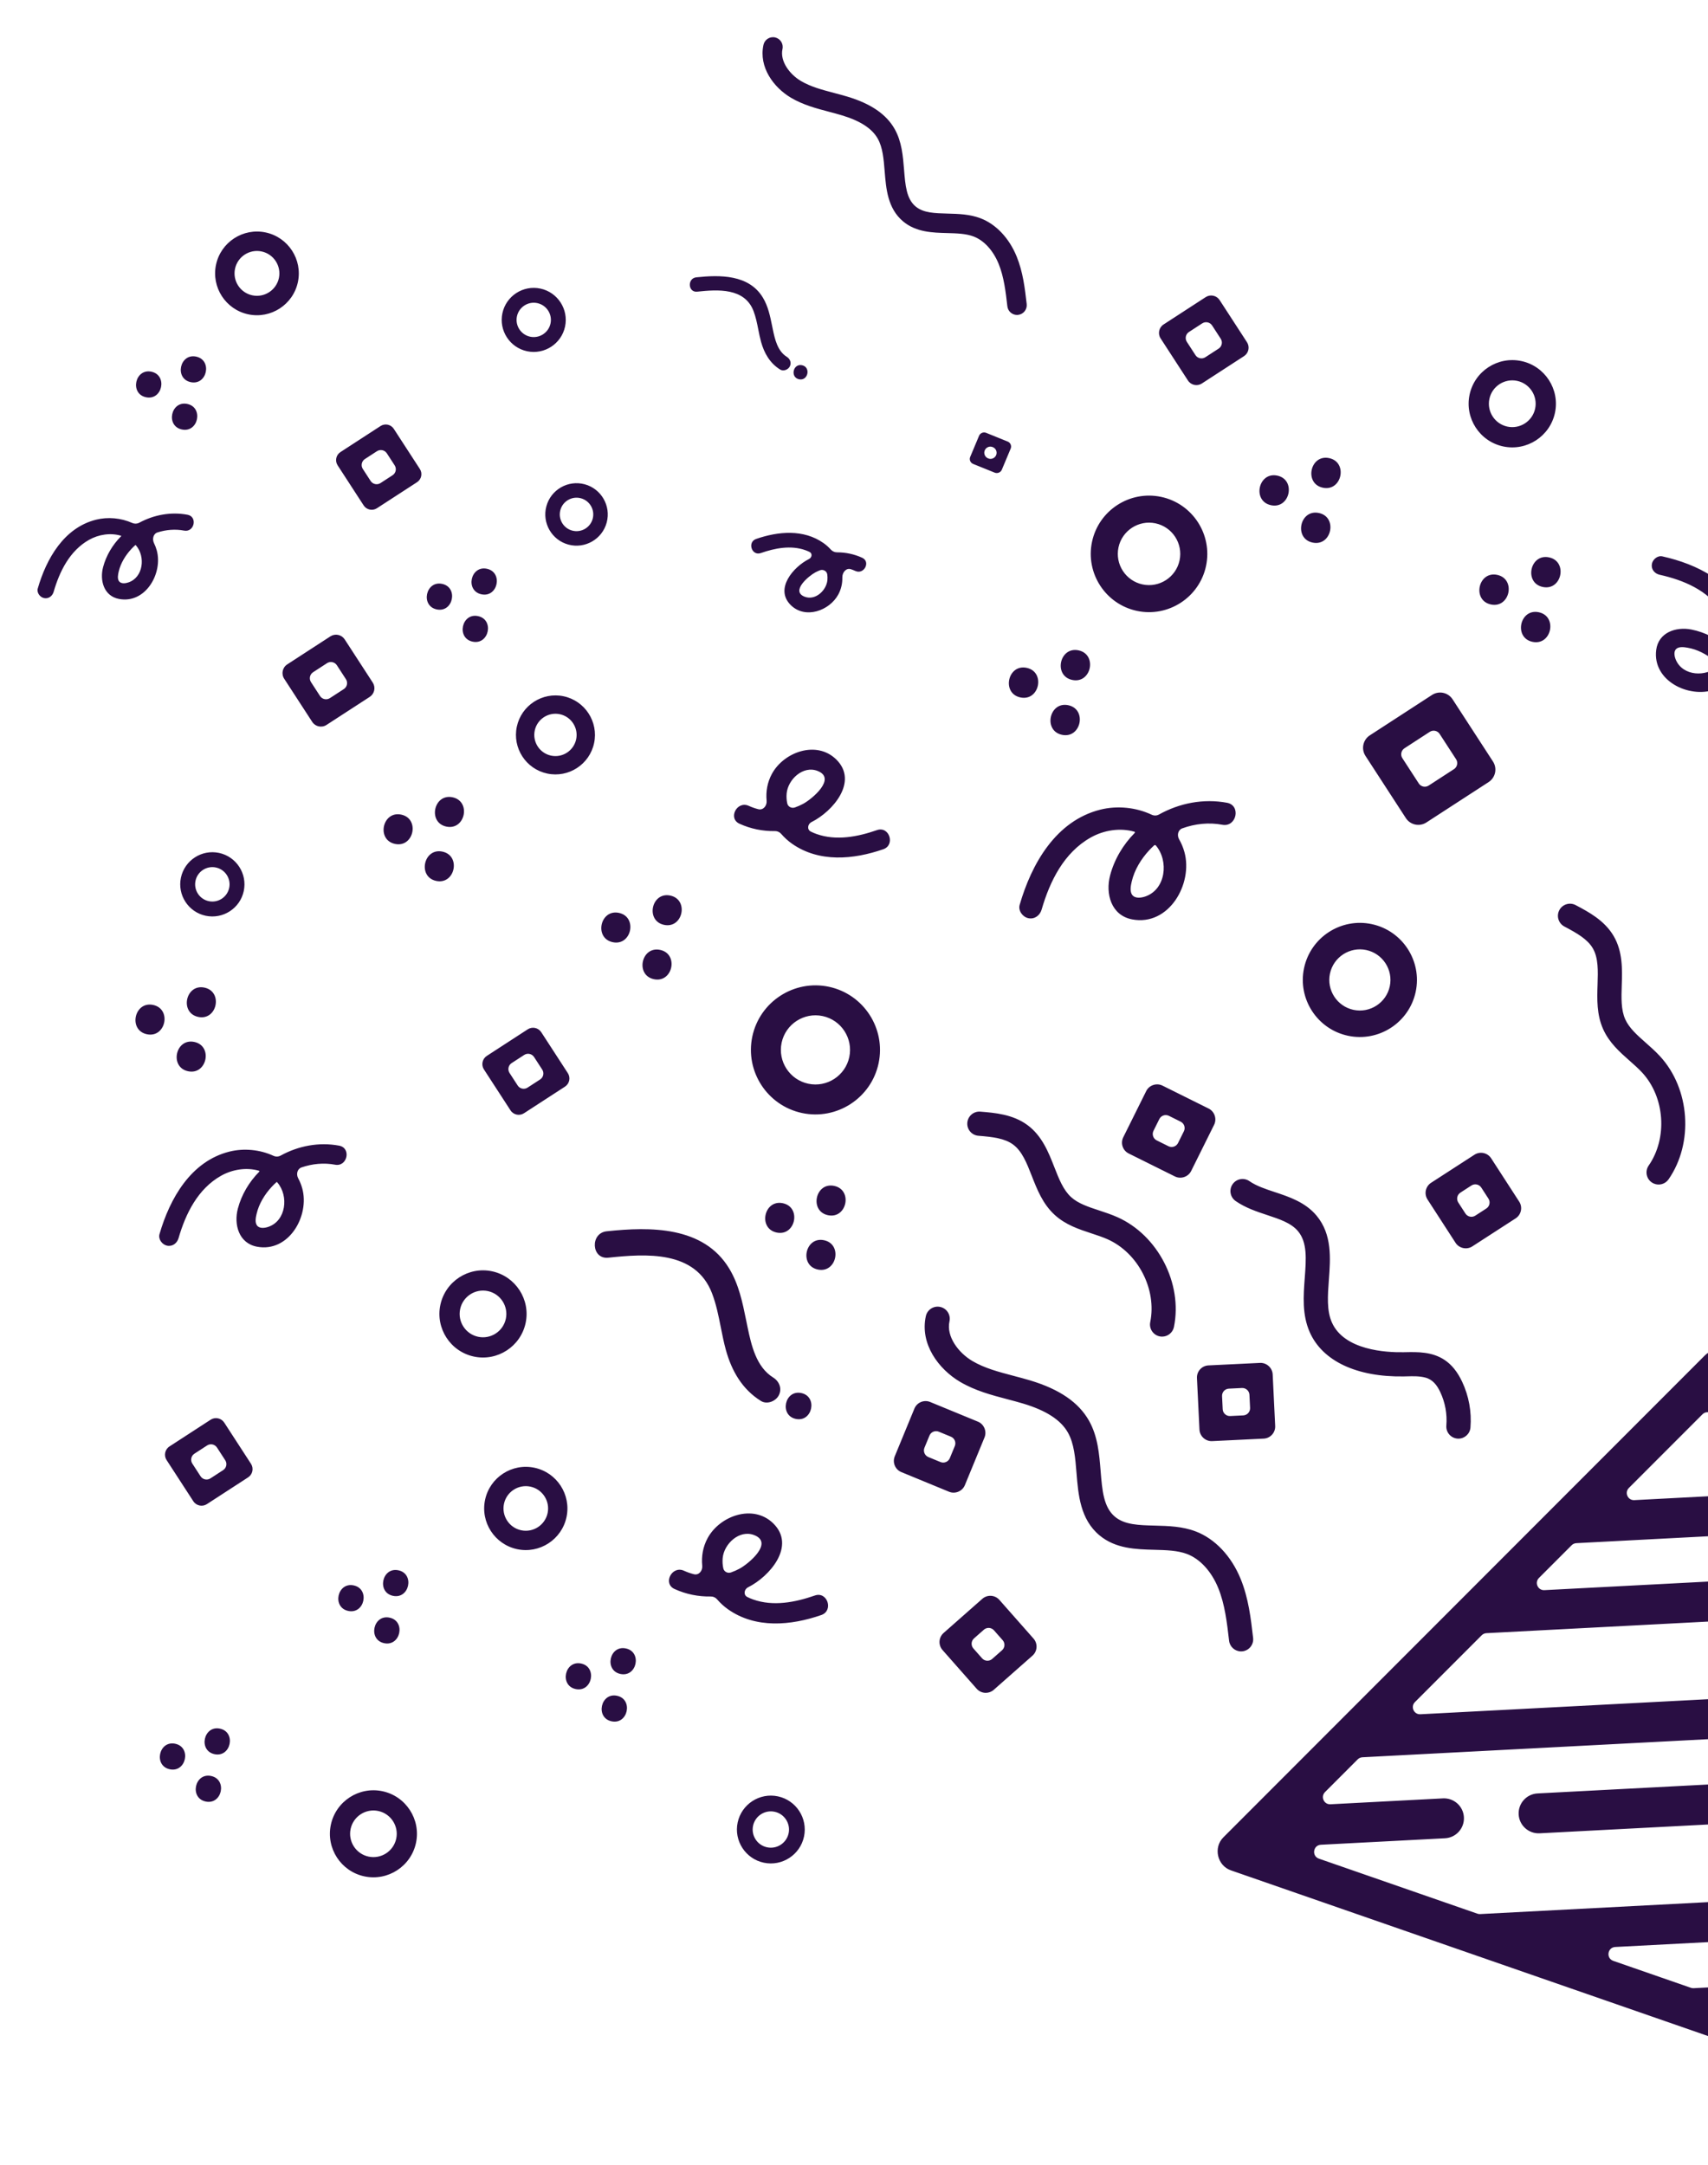 <svg viewBox="0 0 956 1212" fill="none" xmlns="http://www.w3.org/2000/svg">
<g filter="url(#filter0_d_392:636)">
<path fill-rule="evenodd" clip-rule="evenodd" d="M464.077 56.763C456.908 54.872 449.496 52.913 442.716 48.895C433.073 43.184 424.574 31.811 427.329 19.284C427.978 16.343 430.883 14.479 433.822 15.129C436.758 15.78 438.616 18.69 437.967 21.633C436.463 28.472 442.008 35.801 448.262 39.507C453.726 42.744 460.081 44.424 466.811 46.202L466.811 46.203L466.854 46.214C469.275 46.853 471.779 47.514 474.25 48.256C487.455 52.215 496.138 58.169 500.792 66.456C504.756 73.51 505.399 81.484 506.02 89.193L506.021 89.201C506.725 97.919 507.334 105.449 512.477 109.75C516.825 113.386 523.114 113.55 530.398 113.74C536.479 113.899 542.766 114.064 548.782 116.349C557.445 119.638 564.826 127.431 569.032 137.729C572.593 146.453 573.644 155.564 574.66 164.377L574.66 164.379L574.661 164.389C575.004 167.38 572.862 170.086 569.873 170.432C569.662 170.457 569.453 170.468 569.244 170.468C566.514 170.468 564.16 168.421 563.84 165.639C562.91 157.556 561.946 149.197 558.952 141.859C555.885 134.353 550.771 128.773 544.922 126.549C540.633 124.923 535.527 124.789 530.119 124.647L530.114 124.647L530.113 124.647C521.977 124.435 512.755 124.194 505.499 118.126C496.842 110.891 495.951 99.831 495.165 90.074L495.161 90.026C494.609 83.205 494.086 76.762 491.302 71.81C488.096 66.105 481.497 61.819 471.124 58.708C468.826 58.019 466.52 57.408 464.077 56.763ZM120.912 142.343C123.599 129.707 136.062 121.613 148.695 124.3C161.33 126.987 169.424 139.453 166.737 152.088C164.05 164.72 151.585 172.811 138.95 170.125C126.317 167.438 118.225 154.975 120.912 142.343ZM131.548 144.605C130.109 151.372 134.444 158.049 141.212 159.489C147.983 160.928 154.661 156.594 156.101 149.826C157.54 143.055 153.203 136.376 146.433 134.936C139.665 133.497 132.987 137.834 131.548 144.605ZM440.347 193.883C435.207 190.686 433.723 184.103 432.57 178.584C432.427 177.901 432.288 177.217 432.149 176.533C431.04 171.083 429.933 165.637 427.015 160.793C419.188 147.799 402.976 148.012 389.736 149.414C384.611 149.957 385.046 157.992 390.215 157.446C401.725 156.227 416.734 155.187 421.753 168.257C423.039 171.607 423.734 175.112 424.429 178.619C424.888 180.934 425.347 183.251 425.976 185.523C427.74 191.889 430.935 197.474 436.642 201.024C438.487 202.171 441.122 201.127 442.065 199.306C443.131 197.247 442.198 195.034 440.347 193.883ZM697.957 185.735L682.642 162.147C681.828 160.894 680.55 160.016 679.089 159.706C677.628 159.395 676.104 159.678 674.851 160.491L651.269 175.807C648.661 177.501 647.92 180.988 649.613 183.597L664.924 207.178C665.77 208.482 667.066 209.32 668.476 209.619C669.885 209.919 671.409 209.681 672.713 208.835L696.299 193.525C697.552 192.712 698.431 191.434 698.742 189.973C699.052 188.512 698.77 186.987 697.957 185.735ZM674.659 194.144C672.806 195.346 670.329 194.819 669.126 192.967L664.305 185.541C663.102 183.688 663.628 181.211 665.481 180.008L672.907 175.184C674.76 173.981 677.238 174.508 678.441 176.361L683.264 183.789C684.467 185.642 683.94 188.119 682.087 189.322L674.659 194.144ZM851.529 196.28C838.352 193.477 825.351 201.916 822.55 215.091C819.748 228.268 828.188 241.269 841.366 244.072C854.541 246.873 867.539 238.432 870.342 225.254C873.143 212.079 864.705 199.081 851.529 196.28ZM843.725 232.978C836.665 231.477 832.141 224.51 833.643 217.449C835.143 210.391 842.11 205.87 849.171 207.372C856.229 208.873 860.75 215.837 859.249 222.894C857.747 229.956 850.784 234.48 843.725 232.978ZM743.951 250.607C733.291 248.34 729.75 264.904 740.428 267.175C751.088 269.441 754.629 252.878 743.951 250.607ZM714.925 260.403C704.265 258.136 700.725 274.699 711.402 276.97C722.062 279.237 725.602 262.673 714.925 260.403ZM192.931 352.072L208.639 376.265C209.473 377.55 209.763 379.114 209.444 380.612C209.126 382.111 208.224 383.422 206.939 384.256L182.748 399.958C181.41 400.826 179.848 401.07 178.402 400.763C176.956 400.455 175.627 399.596 174.759 398.258L159.055 374.072C157.319 371.397 158.079 367.82 160.753 366.083L184.941 350.374C186.225 349.539 187.789 349.249 189.288 349.568C190.786 349.887 192.097 350.787 192.931 352.072ZM175.244 370.447C173.391 371.65 172.865 374.127 174.068 375.98L179.125 383.769C180.328 385.621 182.805 386.148 184.657 384.946L192.448 379.889C194.301 378.686 194.828 376.208 193.625 374.355L188.567 366.564C187.363 364.711 184.886 364.185 183.033 365.388L175.244 370.447ZM315.497 383.918C303.571 381.382 291.805 389.019 289.27 400.943C286.734 412.869 294.373 424.635 306.299 427.171C318.223 429.707 329.987 422.067 332.523 410.141C335.059 398.217 327.422 386.454 315.497 383.918ZM308.434 417.132C302.044 415.773 297.95 409.468 299.309 403.077C300.668 396.689 306.972 392.598 313.363 393.957C319.751 395.315 323.842 401.618 322.484 408.005C321.125 414.396 314.823 418.49 308.434 417.132ZM456.995 460.999C468.083 464.936 480.099 462.566 490.874 458.821C497.752 456.431 501.26 467.148 494.415 469.527C477.71 475.33 458.377 477.102 443.2 466.364C441.017 464.819 439.016 462.984 437.245 460.936C436.371 459.926 435.096 459.342 433.761 459.366C427.004 459.489 420.226 458.145 413.896 455.252C407.29 452.232 412.503 442.231 419.089 445.242C420.819 446.033 422.62 446.662 424.464 447.133C427.18 447.826 429.353 445.177 429.088 442.386C428.604 437.285 429.469 432.089 432.064 427.322C438.732 415.07 457.031 408.474 468.043 419.261C480.681 431.641 466.051 448.428 454.261 454.306C452.013 455.426 451.576 458.527 453.823 459.649C454.855 460.164 455.917 460.616 456.995 460.999ZM440.627 443.831C441.037 445.777 443.087 446.807 444.961 446.14C446.547 445.576 448.089 444.897 449.567 444.099C454.47 441.453 468.41 429.904 457.593 425.695C449.453 422.529 441.009 430.502 440.305 438.309C440.133 440.221 440.256 442.067 440.627 443.831ZM418.429 737.065C420.551 747.222 423.282 759.337 432.743 765.221C436.15 767.34 437.866 771.413 435.905 775.202C434.169 778.553 429.319 780.475 425.924 778.364C415.42 771.831 409.54 761.552 406.294 749.835C405.136 745.653 404.291 741.39 403.446 737.128C402.167 730.674 400.888 724.223 398.521 718.057C389.285 694.003 361.661 695.916 340.476 698.16C330.965 699.166 330.163 684.377 339.596 683.378C363.964 680.798 393.8 680.406 408.206 704.32C413.576 713.236 415.615 723.259 417.654 733.29C417.91 734.549 418.167 735.808 418.429 737.065ZM224.579 450.154C214.024 447.909 210.519 464.308 221.09 466.556C231.645 468.801 235.15 452.402 224.579 450.154ZM253.316 440.456C242.762 438.211 239.257 454.61 249.828 456.858C260.383 459.103 263.889 442.704 253.316 440.456ZM247.635 470.867C237.08 468.622 233.575 485.021 244.147 487.269C254.7 489.514 258.206 473.115 247.635 470.867ZM85.702 556.685C75.148 554.44 71.643 570.839 82.214 573.087C92.769 575.332 96.274 558.933 85.702 556.685ZM114.44 546.986C103.886 544.741 100.381 561.14 110.952 563.388C121.506 565.633 125.012 549.234 114.44 546.986ZM108.758 577.397C98.204 575.152 94.698 591.551 105.27 593.8C115.824 596.044 119.329 579.645 108.758 577.397ZM346.439 505.161C335.884 502.917 332.379 519.316 342.951 521.564C353.505 523.808 357.011 507.409 346.439 505.161ZM375.177 495.463C364.623 493.218 361.118 509.617 371.689 511.865C382.243 514.11 385.749 497.711 375.177 495.463ZM369.495 525.874C358.941 523.63 355.436 540.029 366.007 542.277C376.561 544.52 380.067 528.122 369.495 525.874ZM438.18 667.672C427.626 665.427 424.12 681.826 434.692 684.074C445.246 686.319 448.751 669.92 438.18 667.672ZM466.917 657.973C456.363 655.729 452.858 672.128 463.429 674.376C473.984 676.62 477.489 660.221 466.917 657.973ZM461.235 688.384C450.681 686.14 447.176 702.539 457.747 704.787C468.301 707.031 471.806 690.632 461.235 688.384ZM189.83 635.455C178.546 633.338 166.984 635.559 157.093 641.002C155.842 641.691 154.332 641.721 153.036 641.123C145.452 637.624 136.457 636.771 128.424 638.779C106.817 644.179 95.027 665.075 89.278 684.959C88.459 687.789 90.742 690.841 93.474 691.422C96.531 692.072 99.117 690.064 99.937 687.225C103.921 673.449 110.748 659.646 123.671 652.333C130.095 648.697 138.013 647.476 144.955 649.5C145.195 649.569 145.265 649.867 145.089 650.045C139.458 655.718 135.176 662.912 133.138 670.658C130.797 679.556 133.622 690.058 143.817 692.001C161.686 695.408 173.435 674.687 169.163 659.323C168.608 657.327 167.848 655.464 166.913 653.735C165.69 651.473 166.33 648.473 168.761 647.634C174.767 645.564 181.242 644.928 187.563 646.114C194.446 647.406 196.739 636.751 189.83 635.455ZM150.21 680.892C148.292 681.553 145.319 682.009 143.893 680.184C142.567 678.487 143.164 675.587 143.616 673.649C144.945 667.957 148.152 662.732 152.096 658.479C152.972 657.535 153.896 656.636 154.858 655.78C154.894 655.748 154.95 655.751 154.983 655.787L155.024 655.831L155.031 655.839C155.124 655.939 155.216 656.04 155.305 656.145C161.688 663.63 160.166 677.46 150.21 680.892ZM101.268 485.44C103.331 475.742 112.897 469.529 122.593 471.591C132.291 473.654 138.504 483.222 136.441 492.92C134.379 502.616 124.812 508.826 115.113 506.764C105.417 504.702 99.206 495.136 101.268 485.44ZM109.432 487.176C108.328 492.371 111.655 497.496 116.85 498.6C122.047 499.706 127.173 496.379 128.278 491.184C129.383 485.987 126.054 480.86 120.857 479.755C115.662 478.65 110.537 481.98 109.432 487.176ZM421.091 574.338C425.235 554.851 444.46 542.37 463.946 546.514C483.427 550.656 495.904 569.879 491.761 589.366C487.619 608.848 468.399 621.327 448.918 617.184C429.431 613.04 416.948 593.819 421.091 574.338ZM437.494 577.825C435.275 588.261 441.965 598.56 452.406 600.78C462.843 603 473.139 596.315 475.359 585.877C477.579 575.436 470.895 565.135 460.458 562.916C450.016 560.695 439.715 567.383 437.494 577.825ZM275.414 705.775C262.258 702.978 249.279 711.407 246.481 724.566C243.682 737.725 252.108 750.706 265.264 753.503C278.423 756.301 291.405 747.873 294.203 734.714C297.001 721.555 288.572 708.574 275.414 705.775ZM267.62 742.427C260.572 740.928 256.058 733.972 257.557 726.921C259.057 719.87 266.011 715.353 273.058 716.852C280.109 718.351 284.626 725.308 283.127 732.359C281.627 739.409 274.671 743.926 267.62 742.427ZM317.829 594.857L302.951 571.944C302.161 570.727 300.919 569.873 299.501 569.571C298.081 569.269 296.601 569.544 295.383 570.334L272.474 585.213C269.941 586.859 269.221 590.246 270.866 592.781L285.739 615.688C286.562 616.956 287.821 617.769 289.19 618.06C290.559 618.352 292.039 618.12 293.306 617.298L316.219 602.426C317.436 601.636 318.289 600.394 318.591 598.975C318.893 597.556 318.619 596.074 317.829 594.857ZM295.292 602.964C293.439 604.166 290.963 603.639 289.76 601.787L285.2 594.765C283.997 592.912 284.524 590.435 286.376 589.232L293.399 584.671C295.252 583.467 297.729 583.994 298.933 585.847L303.493 592.871C304.696 594.724 304.169 597.202 302.316 598.405L295.292 602.964ZM448.512 773.923C439.195 771.942 436.1 786.419 445.433 788.403C454.749 790.384 457.844 775.908 448.512 773.923ZM738.212 281.324C727.551 279.057 724.011 295.62 734.689 297.891C745.348 300.158 748.89 283.594 738.212 281.324ZM574.656 368.002C563.996 365.735 560.455 382.299 571.133 384.57C581.793 386.837 585.333 370.273 574.656 368.002ZM603.682 358.206C593.021 355.939 589.481 372.503 600.159 374.773C610.819 377.04 614.36 360.477 603.682 358.206ZM597.943 388.922C587.283 386.655 583.741 403.219 594.42 405.489C605.08 407.756 608.62 391.193 597.943 388.922ZM838.008 315.962C827.347 313.695 823.807 330.258 834.484 332.529C845.145 334.796 848.686 318.233 838.008 315.962ZM867.034 306.167C856.374 303.9 852.834 320.463 863.511 322.734C874.171 325.001 877.711 308.437 867.034 306.167ZM861.295 336.883C850.635 334.616 847.095 351.179 857.772 353.45C868.432 355.716 871.973 339.153 861.295 336.883ZM644.644 450.222C645.935 450.831 647.446 450.8 648.693 450.105C660.179 443.696 673.649 441.063 686.793 443.529C694.767 445.025 692.12 457.324 684.175 455.833C676.622 454.415 668.878 455.251 661.742 457.846C659.325 458.725 658.682 461.721 659.962 463.952C661.215 466.135 662.223 468.512 662.937 471.08C667.867 488.814 654.305 512.732 633.68 508.8C621.912 506.556 618.65 494.435 621.353 484.163C623.705 475.222 628.648 466.918 635.147 460.37C635.351 460.165 635.271 459.821 634.993 459.74C626.98 457.405 617.84 458.814 610.425 463.011C595.508 471.453 587.627 487.385 583.029 503.287C582.082 506.564 579.097 508.881 575.569 508.131C572.416 507.46 569.78 503.938 570.725 500.671C577.361 477.719 590.97 453.599 615.911 447.365C625.298 445.019 635.822 446.057 644.644 450.222ZM633.767 495.159C635.413 497.266 638.845 496.739 641.059 495.976C652.551 492.015 654.307 476.051 646.94 467.411C646.704 467.134 646.28 467.116 646.011 467.362C645.048 468.237 644.121 469.152 643.236 470.105C638.683 475.014 634.981 481.045 633.448 487.616C632.926 489.853 632.236 493.201 633.767 495.159ZM983.621 398.486C984.964 387.643 982.183 376.793 976.446 367.709C975.684 366.502 975.56 364.997 976.072 363.665C978.92 356.252 979.186 347.673 976.806 340.171C970.377 319.903 949.765 309.91 930.477 305.613C927.732 305.001 924.959 307.358 924.568 309.996C924.13 312.947 926.197 315.291 928.951 315.905C942.315 318.882 955.872 324.567 963.609 336.447C967.513 342.442 969.137 350.051 967.502 356.865C967.479 356.959 967.365 356.994 967.294 356.929L967.221 356.863C967.168 356.815 967.115 356.767 967.061 356.719C961.321 351.692 954.212 348.038 946.71 346.557C938.091 344.854 928.253 348.17 927.007 358C924.822 375.229 945.264 385.194 959.65 380.211C961.444 379.59 963.11 378.796 964.648 377.854C966.842 376.512 969.877 376.963 970.851 379.344C973.119 384.887 974.075 390.942 973.33 396.959C972.507 403.594 982.796 405.146 983.621 398.486ZM937.972 363.432C937.228 361.644 936.617 358.838 938.271 357.371C939.809 356.006 942.608 356.403 944.482 356.719C949.985 357.646 955.154 360.392 959.441 363.898C960.374 364.661 961.269 365.472 962.127 366.32C962.188 366.38 962.188 366.478 962.129 366.539C962.039 366.633 961.95 366.726 961.855 366.817C955.102 373.343 941.833 372.715 937.972 363.432ZM611.229 297.434C614.97 279.84 632.324 268.57 649.913 272.31C667.507 276.051 678.777 293.409 675.035 311.002C671.295 328.592 653.938 339.858 636.345 336.117C618.754 332.376 607.487 315.023 611.229 297.434ZM626.038 300.583C624.034 310.006 630.07 319.303 639.494 321.307C648.922 323.312 658.222 317.277 660.226 307.853C662.23 298.426 656.191 289.125 646.764 287.12C637.34 285.116 628.042 291.156 626.038 300.583ZM729.904 536.048C733.568 518.819 750.563 507.782 767.788 511.445C785.017 515.109 796.053 532.106 792.39 549.336C788.726 566.566 771.728 577.601 754.499 573.938C737.273 570.274 726.241 553.278 729.904 536.048ZM744.407 539.132C742.444 548.364 748.355 557.472 757.583 559.435C766.815 561.398 775.924 555.484 777.887 546.252C779.85 537.02 773.936 527.911 764.704 525.948C755.476 523.986 746.371 529.9 744.407 539.132ZM813.041 385.613L835.653 420.439C836.854 422.289 837.271 424.54 836.812 426.698C836.353 428.855 835.056 430.742 833.206 431.943L798.381 454.546C796.455 455.796 794.206 456.148 792.125 455.705C790.044 455.263 788.131 454.026 786.881 452.1L764.274 417.283C761.774 413.431 762.869 408.282 766.719 405.781L801.538 383.167C803.388 381.966 805.639 381.548 807.796 382.007C809.953 382.466 811.84 383.763 813.041 385.613ZM786.105 413.021C784.253 414.225 783.726 416.702 784.929 418.554L794.123 432.715C795.326 434.568 797.803 435.095 799.656 433.892L813.82 424.698C815.673 423.495 816.2 421.018 814.997 419.165L805.8 405C804.597 403.147 802.12 402.62 800.267 403.824L786.105 413.021ZM456.1 887.242C445.103 891.063 432.842 893.482 421.527 889.465C420.426 889.074 419.343 888.613 418.289 888.087C415.996 886.942 416.443 883.778 418.737 882.634C430.768 876.636 445.697 859.505 432.8 846.872C421.563 835.864 402.89 842.595 396.085 855.097C393.417 860 392.541 865.346 393.06 870.589C393.336 873.379 391.163 876.028 388.444 875.344C386.522 874.86 384.646 874.209 382.844 873.385C376.123 870.312 370.804 880.518 377.545 883.6C384.018 886.559 390.95 887.929 397.86 887.797C399.195 887.772 400.471 888.356 401.343 889.368C403.158 891.47 405.209 893.354 407.449 894.939C422.937 905.897 442.666 904.09 459.713 898.167C466.698 895.74 463.118 884.803 456.1 887.242ZM413.947 872.218C412.418 873.044 410.821 873.745 409.179 874.325C407.304 874.988 405.255 873.959 404.838 872.014C404.448 870.194 404.317 868.286 404.495 866.31C405.214 858.343 413.83 850.207 422.137 853.438C433.175 857.733 418.95 869.518 413.947 872.218ZM197.962 881.59C188.765 879.634 185.711 893.924 194.922 895.883C204.119 897.838 207.173 883.549 197.962 881.59ZM223.003 873.139C213.806 871.183 210.752 885.473 219.963 887.432C229.16 889.388 232.215 875.098 223.003 873.139ZM218.052 899.639C208.855 897.683 205.801 911.972 215.013 913.931C224.209 915.887 227.264 901.597 218.052 899.639ZM98.071 970.218C88.875 968.263 85.821 982.552 95.032 984.511C104.229 986.467 107.283 972.177 98.071 970.218ZM123.112 961.767C113.916 959.811 110.861 974.101 120.073 976.06C129.269 978.015 132.324 963.726 123.112 961.767ZM118.161 988.266C108.964 986.31 105.909 1000.6 115.122 1002.56C124.318 1004.51 127.372 990.225 118.161 988.266ZM325.267 925.322C316.07 923.366 313.016 937.656 322.228 939.615C331.424 941.57 334.479 927.281 325.267 925.322ZM350.309 916.872C341.112 914.916 338.058 929.205 347.269 931.164C356.466 933.12 359.52 918.83 350.309 916.872ZM345.357 943.371C336.161 941.415 333.107 955.705 342.318 957.663C351.514 959.618 354.57 945.33 345.357 943.371ZM214.077 996.797C200.939 994.004 187.978 1002.42 185.183 1015.56C182.389 1028.7 190.804 1041.66 203.943 1044.45C217.083 1047.25 230.047 1038.83 232.841 1025.7C235.635 1012.56 227.218 999.592 214.077 996.797ZM206.295 1033.39C199.256 1031.9 194.748 1024.95 196.245 1017.91C197.742 1010.87 204.686 1006.36 211.725 1007.86C218.766 1009.36 223.277 1016.3 221.779 1023.34C220.282 1030.38 213.337 1034.89 206.295 1033.39ZM271.507 833.671C274.179 821.106 286.578 813.058 299.146 815.73C311.711 818.403 319.759 830.799 317.087 843.364C314.415 855.932 302.018 863.983 289.453 861.311C276.884 858.638 268.834 846.239 271.507 833.671ZM282.086 835.92C280.654 842.655 284.969 849.299 291.703 850.731C298.435 852.163 305.076 847.848 306.508 841.114C307.939 834.382 303.628 827.741 296.896 826.309C290.162 824.877 283.518 829.188 282.086 835.92ZM435.403 999.667C425.163 997.49 415.061 1004.05 412.883 1014.29C410.706 1024.53 417.266 1034.63 427.506 1036.8C437.743 1038.98 447.843 1032.42 450.02 1022.19C452.197 1011.95 445.64 1001.84 435.403 999.667ZM429.339 1028.18C423.852 1027.02 420.337 1021.61 421.503 1016.12C422.67 1010.63 428.083 1007.12 433.57 1008.29C439.055 1009.45 442.567 1014.87 441.401 1020.35C440.234 1025.84 434.823 1029.35 429.339 1028.18ZM125.512 790.466L140.477 813.516C141.272 814.739 141.548 816.23 141.244 817.657C140.941 819.085 140.082 820.334 138.858 821.128L115.809 836.089C114.534 836.916 113.046 837.148 111.668 836.856C110.291 836.563 109.025 835.744 108.197 834.469L93.236 811.426C91.581 808.877 92.305 805.469 94.854 803.814L117.898 788.847C119.122 788.052 120.612 787.776 122.04 788.08C123.467 788.383 124.717 789.241 125.512 790.466ZM108.818 807.869C106.966 809.072 106.439 811.549 107.642 813.402L112.254 820.506C113.457 822.359 115.934 822.885 117.787 821.683L124.892 817.071C126.746 815.868 127.273 813.39 126.07 811.537L121.456 804.432C120.253 802.579 117.775 802.052 115.922 803.255L108.818 807.869ZM954.223 752.883C959.95 747.15 970.013 749.476 972.668 757.124L1115.83 1170.17C1118.83 1178.81 1110.27 1187.39 1101.63 1184.39L688.962 1041.09C681.321 1038.44 678.997 1028.36 684.724 1022.63L954.223 752.883ZM826.923 1065.34C827.411 1065.51 827.928 1065.58 828.444 1065.56L1046.57 1054.14C1049.23 1054 1051.01 1051.35 1050.14 1048.84L1038.08 1014.02C1037.49 1012.34 1035.87 1011.24 1034.09 1011.34L861.75 1020.35C855.616 1020.66 850.34 1015.94 850.02 1009.78C849.7 1003.61 854.429 998.354 860.585 998.034L1024.16 989.475C1026.82 989.336 1028.6 986.686 1027.73 984.17L1021.82 967.117C1021.23 965.434 1019.61 964.34 1017.83 964.433L762.554 977.793C761.566 977.845 760.632 978.261 759.933 978.961L741.635 997.275C739.045 999.868 741.015 1004.29 744.674 1004.1L807.647 1000.8C813.82 1000.49 819.062 1005.22 819.382 1011.38C819.702 1017.55 814.973 1022.8 808.812 1023.13L739.325 1026.76C734.94 1026.99 734.074 1033.1 738.222 1034.54L826.923 1065.34ZM946.413 1106.83C946.902 1107 947.418 1107.07 947.934 1107.05L1062.83 1101.04C1065.49 1100.9 1067.27 1098.25 1066.4 1095.73L1060.49 1078.69C1059.91 1077 1058.28 1075.91 1056.5 1076L904.087 1083.98C899.702 1084.21 898.836 1090.31 902.984 1091.75L946.413 1106.83ZM999.403 902.458C998.819 900.775 997.193 899.681 995.414 899.774L831.961 908.328C830.973 908.379 830.04 908.795 829.34 909.495L791.975 946.895C789.385 949.488 791.354 953.909 795.013 953.717L1007.9 942.576C1010.56 942.437 1012.34 939.787 1011.47 937.271L999.403 902.458ZM983.146 855.556C982.561 853.875 980.936 852.782 979.158 852.875L882.295 857.947C881.307 857.999 880.374 858.415 879.674 859.114L861.378 877.424C858.788 880.016 860.757 884.437 864.417 884.246L985.487 877.911C988.146 877.772 989.93 875.123 989.058 872.607L984.449 859.308L983.146 855.556ZM959.502 787.345C958.535 784.555 954.98 783.739 952.893 785.828L911.716 827.038C909.126 829.63 911.095 834.051 914.755 833.86L969.228 831.012C971.887 830.873 973.671 828.223 972.799 825.707L959.502 787.345ZM1076.74 1125.59C1076.16 1123.9 1074.53 1122.81 1072.75 1122.9L1023.58 1125.47C1019.2 1125.7 1018.33 1131.81 1022.48 1133.25L1079.4 1153.01C1082.55 1154.11 1085.58 1151.08 1084.49 1147.92L1076.74 1125.59ZM823.043 793.222C823.76 784.426 822.146 775.557 818.378 767.574C815.743 761.999 812.508 757.999 808.484 755.346C801.537 750.768 793.579 750.92 786.555 751.059L785.503 751.076C775.75 751.249 752.329 749.957 745.462 734.356C742.52 727.669 743.141 719.33 743.798 710.494L743.799 710.477C744.686 698.62 745.687 685.179 736.932 674.662C730.644 667.11 721.577 664.107 713.578 661.458L713.573 661.457L713.517 661.438C708.236 659.686 703.253 658.032 699.326 655.317C696.25 653.19 692.032 653.956 689.906 657.031C687.78 660.11 688.548 664.328 691.624 666.454C697.156 670.281 703.328 672.327 709.296 674.306L709.313 674.312L709.319 674.314C716.208 676.595 722.713 678.749 726.525 683.326C731.775 689.632 731.09 698.826 730.297 709.467L730.297 709.47C729.542 719.575 728.762 730.027 733.067 739.81C740.208 756.035 759.432 765.06 785.738 764.617C786.304 764.606 786.874 764.591 787.447 764.575L787.451 764.575C790.936 764.482 794.521 764.385 797.883 765.292C802.004 766.404 804.38 769.649 806.132 773.358C808.889 779.197 810.07 785.687 809.547 792.125C809.242 795.851 812.02 799.117 815.746 799.421C815.933 799.439 816.117 799.446 816.304 799.446C819.795 799.446 822.756 796.762 823.043 793.222ZM563.9 777.399C554.986 775.051 545.77 772.62 537.341 767.633C525.352 760.544 514.786 746.428 518.211 730.879C519.018 727.229 522.63 724.915 526.283 725.722C529.933 726.529 532.243 730.141 531.436 733.795C529.566 742.283 536.461 751.381 544.236 755.98C551.03 759.999 558.931 762.083 567.298 764.291L567.299 764.291L567.353 764.305C570.362 765.098 573.475 765.919 576.547 766.84C592.966 771.754 603.761 779.145 609.547 789.43C614.476 798.185 615.276 808.083 616.048 817.651L616.049 817.661C616.924 828.483 617.681 837.829 624.075 843.168C629.481 847.68 637.301 847.885 646.357 848.12C653.917 848.317 661.734 848.522 669.214 851.358C679.984 855.441 689.162 865.114 694.391 877.896C698.819 888.725 700.125 900.034 701.389 910.974L701.39 910.986C701.816 914.699 699.153 918.058 695.437 918.488C695.174 918.519 694.914 918.533 694.654 918.533C691.26 918.533 688.334 915.991 687.936 912.538C686.779 902.505 685.581 892.13 681.858 883.022C678.045 873.706 671.687 866.779 664.414 864.019C659.083 862.001 652.734 861.834 646.011 861.658L646.004 861.657H646.002C635.887 861.394 624.421 861.096 615.4 853.564C604.637 844.584 603.529 830.856 602.552 818.746L602.547 818.686C601.86 810.22 601.21 802.222 597.749 796.076C593.763 788.994 585.558 783.674 572.662 779.813C569.805 778.958 566.937 778.199 563.9 777.399ZM650.458 742.338C653.613 742.338 656.435 740.122 657.086 736.911C662.014 712.6 648.134 685.626 625.489 675.503C622.069 673.971 618.566 672.819 615.181 671.706L615.179 671.705L615.165 671.701C609.132 669.716 603.432 667.839 599.467 664.21C595.127 660.234 592.686 654.007 590.106 647.41C586.899 639.223 583.263 629.949 575.083 623.923C566.883 617.884 556.814 617.07 548.721 616.415H548.721L548.718 616.415C544.988 616.107 541.726 618.891 541.421 622.617C541.12 626.347 543.897 629.613 547.627 629.914C555.741 630.569 562.328 631.348 567.052 634.825C572.083 638.53 574.711 645.244 577.492 652.345L577.492 652.346L577.493 652.349C580.527 660.092 583.664 668.099 590.32 674.194C596.429 679.787 603.792 682.211 610.918 684.558L610.933 684.563L610.955 684.57C614.154 685.623 617.177 686.619 619.961 687.863C637.056 695.506 647.532 715.869 643.812 734.221C643.068 737.888 645.44 741.459 649.104 742.203C649.558 742.293 650.011 742.338 650.458 742.338ZM933.927 654.303C932.061 656.996 928.593 657.918 925.694 656.672C925.284 656.496 924.885 656.275 924.503 656.013C921.431 653.883 920.661 649.666 922.793 646.59C933.456 631.198 931.871 608.353 919.183 594.582C917.118 592.341 914.736 590.235 912.215 588.006L912.211 588.003L912.211 588.002L912.21 588.001L912.191 587.985L912.18 587.975C906.559 583.005 900.751 577.87 897.347 570.32C893.638 562.093 893.917 553.497 894.187 545.185L894.187 545.182C894.437 537.559 894.672 530.353 891.513 524.963C888.545 519.903 882.801 516.587 875.605 512.782C872.297 511.032 871.035 506.935 872.784 503.627C874.535 500.324 878.632 499.054 881.937 500.81L881.939 500.811C889.116 504.608 898.046 509.332 903.196 518.117C908.332 526.883 908.011 536.84 907.725 545.628C907.491 552.708 907.275 559.393 909.692 564.758C911.903 569.659 916.399 573.634 921.158 577.839L921.17 577.85L921.171 577.851C923.842 580.21 926.605 582.651 929.141 585.408C945.951 603.65 948.053 633.913 933.927 654.303ZM824.068 691.849L848.324 676.154C851.462 674.125 852.362 669.931 850.33 666.79L834.635 642.534C832.602 639.396 828.411 638.499 825.274 640.529L801.018 656.224C797.877 658.253 796.98 662.447 799.009 665.588L814.704 689.844C816.709 692.94 820.969 693.854 824.068 691.849ZM816.233 667.273C815.033 665.418 815.563 662.942 817.417 661.742L823.585 657.75C825.439 656.549 827.916 657.08 829.116 658.935L833.109 665.104C834.309 666.958 833.778 669.435 831.923 670.635L825.754 674.626C823.899 675.826 821.423 675.295 820.223 673.44L816.233 667.273ZM705.255 757.05C708.94 756.873 712.168 759.807 712.344 763.488L713.74 792.343C713.923 796.08 711.042 799.255 707.305 799.435L678.447 800.831C674.766 801.011 671.538 798.078 671.358 794.397L669.962 765.538C669.782 761.805 672.66 758.629 676.397 758.449L705.255 757.05ZM684.363 782.983C684.47 785.19 686.345 786.892 688.551 786.785L695.891 786.431C698.098 786.324 699.8 784.448 699.693 782.241L699.337 774.9C699.23 772.694 697.354 770.992 695.148 771.099L687.81 771.454C685.604 771.561 683.901 773.436 684.008 775.642L684.363 782.983ZM657.633 652.691C660.941 654.336 665.065 652.944 666.71 649.64L679.565 623.767C681.207 620.46 679.811 616.332 676.514 614.69L650.641 601.835C647.334 600.194 643.203 601.586 641.564 604.886L628.709 630.759C627.043 634.108 628.411 638.174 631.76 639.836L657.633 652.691ZM647.432 632.501C645.454 631.518 644.647 629.117 645.63 627.139L648.9 620.558C649.883 618.58 652.283 617.773 654.262 618.756L660.842 622.026C662.821 623.009 663.628 625.409 662.645 627.388L659.375 633.968C658.392 635.947 655.991 636.754 654.013 635.771L647.432 632.501ZM528.15 908.219L549.816 889.106C552.621 886.63 556.901 886.897 559.374 889.702L578.487 911.367C580.96 914.172 580.693 918.449 577.888 920.926L556.223 940.039C554.938 941.175 553.338 941.732 551.748 941.732C549.871 941.732 548.004 940.956 546.668 939.44L527.555 917.774C526.367 916.427 525.761 914.664 525.872 912.87C525.986 911.08 526.803 909.404 528.15 908.219ZM549.694 922.404C551.156 924.06 553.683 924.219 555.34 922.757L560.852 917.895C562.509 916.434 562.667 913.906 561.206 912.25L556.344 906.738C554.883 905.081 552.355 904.923 550.698 906.384L545.186 911.246C543.529 912.707 543.371 915.235 544.832 916.892L549.694 922.404ZM511.814 782.618L500.815 809.333C499.392 812.789 501.041 816.747 504.497 818.171L531.211 829.173C534.626 830.579 538.65 828.896 540.053 825.488L551.052 798.774C552.458 795.362 550.775 791.338 547.37 789.936L520.656 778.937C517.196 777.513 513.238 779.158 511.814 782.618ZM532.253 798.355C534.296 799.196 535.27 801.535 534.429 803.578L531.63 810.373C530.789 812.415 528.451 813.389 526.409 812.548L519.614 809.751C517.571 808.91 516.597 806.572 517.439 804.529L520.237 797.734C521.079 795.692 523.416 794.718 525.459 795.558L532.253 798.355ZM281.202 169.521C283.259 159.85 292.798 153.655 302.466 155.711C312.137 157.767 318.331 167.308 316.275 176.979C314.219 186.65 304.678 192.844 295.007 190.788C285.338 188.732 279.146 179.192 281.202 169.521ZM289.343 171.252C288.241 176.434 291.558 181.546 296.738 182.647C301.92 183.749 307.033 180.43 308.135 175.248C309.237 170.066 305.917 164.953 300.735 163.851C295.556 162.75 290.445 166.07 289.343 171.252ZM448.915 198.611C443.853 197.535 442.171 205.4 447.242 206.479C452.304 207.555 453.985 199.689 448.915 198.611ZM450.805 302.149C442.629 299.246 433.769 300.994 425.823 303.755C420.751 305.517 418.164 297.615 423.212 295.861C435.53 291.581 449.787 290.275 460.978 298.193C462.437 299.225 463.785 300.434 464.998 301.775C465.893 302.766 467.164 303.35 468.5 303.348C473.296 303.339 478.094 304.333 482.587 306.387C487.458 308.614 483.615 315.989 478.758 313.769C477.945 313.397 477.11 313.074 476.26 312.798C473.593 311.934 471.411 314.594 471.474 317.397C471.546 320.663 470.845 323.941 469.19 326.983C464.273 336.017 450.779 340.881 442.659 332.927C433.34 323.798 444.128 311.419 452.822 307.085C454.479 306.259 454.802 303.972 453.145 303.145C452.383 302.765 451.601 302.431 450.805 302.149ZM463.033 315.705C462.753 313.736 460.676 312.693 458.828 313.426C457.957 313.772 457.106 314.167 456.283 314.611C452.668 316.562 442.388 325.079 450.365 328.182C456.367 330.517 462.593 324.638 463.113 318.881C463.211 317.792 463.179 316.731 463.033 315.705ZM247.479 321.001C238.283 319.045 235.229 333.335 244.44 335.294C253.637 337.249 256.691 322.96 247.479 321.001ZM272.52 312.55C263.324 310.595 260.269 324.884 269.481 326.843C278.677 328.799 281.732 314.509 272.52 312.55ZM267.57 339.05C258.372 337.094 255.318 351.383 264.53 353.342C273.726 355.298 276.781 341.008 267.57 339.05ZM84.749 202.243C75.552 200.288 72.498 214.577 81.71 216.536C90.906 218.492 93.961 204.202 84.749 202.243ZM109.79 193.792C100.593 191.836 97.539 206.126 106.751 208.085C115.947 210.04 119.002 195.751 109.79 193.792ZM104.839 220.291C95.642 218.335 92.587 232.625 101.799 234.584C110.996 236.539 114.05 222.25 104.839 220.291ZM104.95 282.304C95.673 280.563 86.171 282.341 78.001 286.744C76.745 287.422 75.237 287.451 73.933 286.87C67.686 284.087 60.341 283.432 53.768 285.074C35.759 289.576 25.933 306.992 21.141 323.565C20.458 325.924 22.361 328.468 24.638 328.952C27.186 329.494 29.341 327.821 30.025 325.454C33.345 313.972 39.036 302.467 49.807 296.372C55.242 293.296 61.961 292.294 67.809 294.089C67.89 294.113 67.914 294.215 67.853 294.273C67.788 294.337 67.723 294.4 67.659 294.465C62.966 299.193 59.396 305.189 57.698 311.645C55.746 319.062 58.101 327.815 66.599 329.435C81.492 332.274 91.285 315.004 87.725 302.198C87.341 300.817 86.839 299.512 86.233 298.284C85.096 295.977 85.733 292.97 88.184 292.193C92.964 290.678 98.07 290.252 103.061 291.189C108.798 292.265 110.709 283.385 104.95 282.304ZM71.927 320.175C70.329 320.727 67.851 321.107 66.662 319.586C65.557 318.171 66.055 315.754 66.431 314.139C67.539 309.394 70.212 305.039 73.499 301.495C74.225 300.712 74.99 299.967 75.787 299.258C75.825 299.223 75.884 299.227 75.918 299.264L75.946 299.294C76.023 299.378 76.1 299.462 76.174 299.549C81.494 305.788 80.226 317.315 71.927 320.175ZM327.22 265.242C317.907 262.747 308.3 268.292 305.805 277.603C303.31 286.916 308.856 296.523 318.17 299.019C327.481 301.513 337.086 295.967 339.582 286.653C342.077 277.342 336.532 267.737 327.22 265.242ZM320.27 291.179C315.28 289.842 312.308 284.693 313.645 279.703C314.982 274.715 320.129 271.744 325.12 273.082C330.108 274.418 333.079 279.564 331.742 284.552C330.405 289.543 325.259 292.515 320.27 291.179ZM220.418 234.227L234.996 256.68C235.77 257.872 236.039 259.324 235.744 260.714C235.448 262.105 234.611 263.322 233.419 264.096L210.967 278.668C209.725 279.474 208.275 279.701 206.933 279.415C205.591 279.13 204.358 278.333 203.552 277.091L188.978 254.645C187.367 252.162 188.072 248.842 190.555 247.23L213.002 232.65C214.194 231.876 215.646 231.607 217.037 231.903C218.427 232.198 219.644 233.034 220.418 234.227ZM204.244 251.123C202.391 252.326 201.865 254.803 203.068 256.656L207.448 263.402C208.651 265.255 211.128 265.782 212.981 264.579L219.728 260.199C221.581 258.997 222.108 256.519 220.905 254.666L216.524 247.918C215.321 246.065 212.843 245.538 210.99 246.742L204.244 251.123ZM548 238.103L543.037 249.948C542.395 251.481 543.139 253.236 544.698 253.867L556.751 258.745C558.292 259.369 560.108 258.623 560.74 257.112L565.703 245.266C566.337 243.754 565.578 241.969 564.042 241.348L551.989 236.471C550.428 235.84 548.642 236.569 548 238.103ZM555.688 244.461C557.45 245.174 558.29 247.189 557.555 248.942C556.833 250.664 554.861 251.486 553.13 250.785L553.052 250.754C551.29 250.041 550.45 248.026 551.185 246.273C551.907 244.551 553.879 243.729 555.61 244.429L555.688 244.461Z" fill="#290E43"/>
</g>
<defs>
<filter id="filter0_d_392:636" x="0.651" y="0.465" width="1136.14" height="1210.7" filterUnits="userSpaceOnUse" color-interpolation-filters="sRGB">
<feFlood flood-opacity="0" result="BackgroundImageFix"/>
<feColorMatrix in="SourceAlpha" type="matrix" values="0 0 0 0 0 0 0 0 0 0 0 0 0 0 0 0 0 0 127 0" result="hardAlpha"/>
<feOffset dy="5.814"/>
<feGaussianBlur stdDeviation="10.174"/>
<feComposite in2="hardAlpha" operator="out"/>
<feColorMatrix type="matrix" values="0 0 0 0 0.088 0 0 0 0 0.104 0 0 0 0 0.163 0 0 0 0.8 0"/>
<feBlend mode="normal" in2="BackgroundImageFix" result="effect1_dropShadow_392:636"/>
<feBlend mode="normal" in="SourceGraphic" in2="effect1_dropShadow_392:636" result="shape"/>
</filter>
</defs>
</svg>
